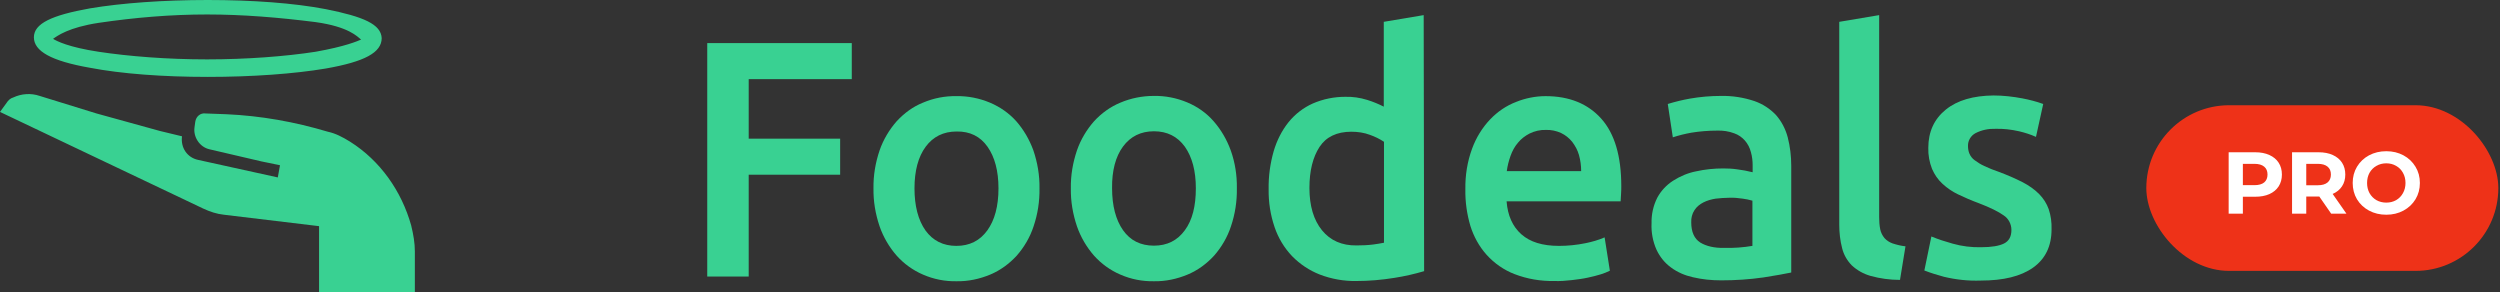 <svg width="171" height="20" viewBox="0 0 171 20" fill="none" xmlns="http://www.w3.org/2000/svg">
<rect x="0" y="0" width="171" height="20" fill="#333333" stroke="none"/>
<g clip-path="url(#clip0_1_7148)">
<path d="M28.376 17.188V20H21.824V15.469L15.322 14.688C14.818 14.636 14.364 14.479 13.911 14.271L0 7.656L0.454 7.031C0.554 6.875 0.706 6.719 0.907 6.667C1.462 6.406 2.117 6.354 2.722 6.563L6.603 7.761L10.937 8.958L12.449 9.323C12.348 10.104 12.802 10.781 13.558 10.938L19.001 12.136L19.152 11.302L17.892 11.042L14.314 10.208C13.659 10.052 13.205 9.375 13.306 8.698L13.356 8.333C13.407 7.969 13.709 7.708 14.062 7.761L15.473 7.813C17.842 7.917 20.16 8.333 22.428 9.011C22.932 9.115 23.436 9.375 23.94 9.688C26.007 10.99 27.468 13.073 28.124 15.417C28.275 16.042 28.376 16.615 28.376 17.188Z" fill="#39D192"/>
<path d="M22.277 0.625C20.11 0.208 17.237 0 14.213 0C11.189 0 8.316 0.208 6.149 0.573C3.528 1.042 2.318 1.615 2.318 2.552C2.318 3.49 3.478 4.167 6.149 4.635C8.316 5.052 11.189 5.26 14.213 5.26C17.237 5.26 20.11 5.052 22.277 4.688C24.948 4.219 26.108 3.594 26.108 2.604C26.057 1.667 24.898 1.146 22.277 0.625ZM21.572 3.542C19.556 3.854 16.884 4.062 14.163 4.062C11.441 4.062 8.82 3.854 6.754 3.542C4.687 3.229 3.881 2.812 3.629 2.656C3.931 2.448 4.687 1.875 6.754 1.562C9.223 1.198 11.693 0.99 14.163 0.99C16.632 0.99 19.102 1.198 21.572 1.51C23.84 1.823 24.445 2.5 24.697 2.708C24.445 2.812 23.638 3.177 21.572 3.542Z" fill="#39D192"/>
<path d="M48.376 18.915V2.948H58.261V5.413H51.211V9.485H57.466V11.95H51.211V18.915H48.376Z" fill="#39D192"/>
<path d="M71.101 12.883C71.116 13.771 70.981 14.644 70.696 15.486C70.456 16.221 70.051 16.91 69.541 17.491C69.031 18.043 68.431 18.486 67.741 18.777C67.006 19.084 66.226 19.252 65.431 19.237C64.636 19.252 63.856 19.099 63.121 18.777C62.446 18.486 61.831 18.043 61.336 17.491C60.826 16.91 60.421 16.221 60.166 15.486C59.881 14.644 59.731 13.771 59.746 12.883C59.731 11.995 59.881 11.123 60.166 10.281C60.421 9.546 60.826 8.872 61.336 8.29C61.846 7.739 62.446 7.295 63.136 7.02C63.856 6.714 64.636 6.56 65.416 6.576C66.196 6.56 66.976 6.714 67.711 7.02C68.401 7.311 69.016 7.739 69.511 8.29C70.021 8.872 70.411 9.546 70.681 10.281C70.966 11.123 71.116 11.995 71.101 12.883ZM68.296 12.883C68.296 11.689 68.041 10.74 67.546 10.036C67.051 9.331 66.346 8.979 65.431 8.995C64.531 8.995 63.826 9.347 63.316 10.036C62.806 10.725 62.551 11.689 62.551 12.883C62.551 14.093 62.806 15.057 63.301 15.761C63.811 16.466 64.516 16.818 65.416 16.818C66.316 16.818 67.021 16.466 67.531 15.761C68.041 15.057 68.296 14.093 68.296 12.883Z" fill="#39D192"/>
<path d="M84.601 12.883C84.616 13.771 84.481 14.644 84.196 15.486C83.956 16.221 83.551 16.91 83.041 17.491C82.531 18.043 81.931 18.487 81.241 18.777C80.506 19.084 79.726 19.252 78.931 19.237C78.136 19.252 77.356 19.099 76.621 18.777C75.946 18.487 75.331 18.043 74.836 17.491C74.326 16.91 73.921 16.221 73.666 15.486C73.381 14.644 73.231 13.771 73.246 12.883C73.231 11.995 73.381 11.123 73.666 10.281C73.921 9.546 74.326 8.872 74.836 8.291C75.346 7.739 75.961 7.295 76.636 7.02C77.356 6.714 78.136 6.561 78.916 6.561C79.696 6.545 80.476 6.698 81.211 7.005C81.901 7.295 82.516 7.724 83.011 8.291C83.521 8.872 83.911 9.546 84.181 10.281C84.481 11.123 84.616 11.995 84.601 12.883ZM81.796 12.883C81.796 11.689 81.541 10.74 81.046 10.036C80.536 9.332 79.831 8.979 78.931 8.979C78.031 8.979 77.326 9.332 76.816 10.021C76.306 10.709 76.051 11.674 76.066 12.868C76.066 14.078 76.321 15.042 76.816 15.746C77.311 16.451 78.016 16.803 78.931 16.803C79.831 16.803 80.536 16.451 81.046 15.746C81.556 15.057 81.796 14.093 81.796 12.883Z" fill="#39D192"/>
<path d="M97.41 18.547C96.735 18.747 96.06 18.9 95.37 19.007C94.515 19.145 93.645 19.221 92.775 19.221C91.92 19.236 91.065 19.083 90.27 18.777C89.565 18.502 88.92 18.073 88.38 17.522C87.84 16.955 87.435 16.282 87.18 15.532C86.895 14.69 86.76 13.817 86.775 12.929C86.76 12.056 86.88 11.184 87.12 10.342C87.33 9.622 87.675 8.933 88.14 8.352C88.59 7.8 89.145 7.372 89.79 7.081C90.495 6.775 91.245 6.622 92.01 6.622C92.52 6.606 93.03 6.683 93.525 6.836C93.915 6.958 94.29 7.111 94.65 7.295V1.493L97.38 1.034L97.41 18.547ZM89.565 12.852C89.565 14.077 89.85 15.042 90.42 15.746C90.99 16.45 91.785 16.802 92.79 16.787C93.165 16.787 93.54 16.772 93.915 16.726C94.17 16.695 94.41 16.649 94.665 16.603V9.699C94.365 9.5 94.05 9.347 93.705 9.224C93.3 9.071 92.865 9.01 92.43 9.01C91.44 9.01 90.705 9.362 90.255 10.051C89.805 10.74 89.565 11.674 89.565 12.852Z" fill="#39D192"/>
<path d="M100.231 12.944C100.216 11.995 100.365 11.046 100.695 10.158C100.965 9.423 101.385 8.734 101.925 8.168C102.42 7.647 103.02 7.234 103.695 6.974C104.34 6.713 105.03 6.576 105.72 6.576C107.34 6.576 108.616 7.096 109.531 8.122C110.446 9.148 110.896 10.694 110.896 12.73C110.896 12.883 110.896 13.052 110.881 13.251C110.866 13.45 110.866 13.618 110.851 13.771H103.05C103.125 14.736 103.456 15.486 104.056 16.021C104.656 16.557 105.511 16.818 106.636 16.818C107.251 16.818 107.851 16.756 108.451 16.634C108.901 16.542 109.336 16.42 109.756 16.236L110.115 18.517C109.92 18.609 109.711 18.701 109.501 18.762C109.201 18.854 108.901 18.93 108.601 18.992C108.256 19.068 107.896 19.114 107.506 19.16C107.101 19.206 106.711 19.236 106.306 19.221C105.376 19.236 104.46 19.083 103.59 18.747C102.87 18.471 102.211 18.012 101.686 17.43C101.176 16.864 100.8 16.175 100.575 15.455C100.335 14.644 100.216 13.802 100.231 12.944ZM108.151 11.704C108.151 11.337 108.106 10.97 108.001 10.602C107.911 10.28 107.746 9.974 107.536 9.699C107.326 9.439 107.071 9.24 106.786 9.102C106.456 8.949 106.096 8.872 105.736 8.887C105.361 8.872 104.97 8.964 104.625 9.132C104.325 9.285 104.041 9.5 103.831 9.76C103.606 10.02 103.44 10.326 103.32 10.663C103.2 11 103.11 11.352 103.065 11.704H108.151Z" fill="#39D192"/>
<path d="M117.721 6.561C118.501 6.546 119.266 6.668 120.001 6.913C120.571 7.112 121.066 7.433 121.486 7.877C121.861 8.306 122.131 8.827 122.281 9.393C122.446 10.036 122.521 10.679 122.521 11.337V18.64C122.101 18.732 121.471 18.839 120.616 18.977C119.656 19.114 118.696 19.176 117.736 19.176C117.076 19.176 116.431 19.114 115.786 18.961C115.246 18.839 114.736 18.625 114.286 18.288C113.866 17.982 113.536 17.568 113.311 17.094C113.056 16.527 112.936 15.899 112.966 15.272C112.951 14.659 113.086 14.062 113.356 13.527C113.611 13.052 113.986 12.654 114.436 12.363C114.916 12.057 115.456 11.827 116.011 11.72C116.626 11.582 117.241 11.521 117.871 11.521C118.186 11.521 118.501 11.536 118.816 11.582C119.176 11.628 119.521 11.69 119.881 11.781V11.322C119.881 11.016 119.851 10.71 119.761 10.403C119.611 9.806 119.191 9.317 118.621 9.118C118.246 8.98 117.856 8.918 117.451 8.934C116.866 8.934 116.281 8.98 115.711 9.072C115.276 9.148 114.841 9.255 114.421 9.393L114.076 7.112C114.571 6.959 115.081 6.836 115.591 6.745C116.296 6.622 117.001 6.561 117.721 6.561ZM117.946 16.956C118.591 16.971 119.236 16.925 119.866 16.818V13.726C119.656 13.664 119.431 13.618 119.206 13.588C118.891 13.542 118.576 13.511 118.261 13.527C117.961 13.527 117.646 13.557 117.346 13.588C117.061 13.634 116.776 13.71 116.506 13.848C116.266 13.971 116.056 14.139 115.906 14.369C115.741 14.614 115.666 14.92 115.681 15.211C115.681 15.869 115.891 16.328 116.296 16.588C116.701 16.833 117.241 16.971 117.946 16.956Z" fill="#39D192"/>
<path d="M129.96 19.145C129.27 19.145 128.595 19.053 127.935 18.869C127.455 18.731 127.02 18.486 126.66 18.149C126.345 17.828 126.105 17.415 126 16.971C125.865 16.45 125.805 15.914 125.805 15.363V1.493L128.535 1.034V14.843C128.535 15.133 128.55 15.409 128.61 15.7C128.655 15.914 128.76 16.113 128.895 16.282C129.045 16.45 129.24 16.573 129.45 16.649C129.735 16.741 130.035 16.818 130.335 16.848L129.96 19.145Z" fill="#39D192"/>
<path d="M135.511 16.91C136.231 16.91 136.756 16.818 137.086 16.65C137.416 16.481 137.581 16.175 137.581 15.731C137.581 15.333 137.386 14.95 137.056 14.736C136.696 14.476 136.111 14.185 135.301 13.879C134.836 13.71 134.386 13.511 133.936 13.297C133.546 13.113 133.186 12.868 132.856 12.562C132.556 12.287 132.316 11.934 132.151 11.552C131.971 11.092 131.881 10.603 131.896 10.113C131.896 9.01 132.301 8.138 133.096 7.495C133.891 6.852 134.986 6.546 136.351 6.53C137.011 6.53 137.686 6.607 138.331 6.729C138.811 6.821 139.291 6.944 139.756 7.112L139.261 9.363C138.886 9.194 138.496 9.072 138.106 8.98C137.566 8.857 137.026 8.796 136.486 8.811C136.021 8.796 135.556 8.888 135.136 9.102C134.806 9.271 134.596 9.623 134.611 9.99C134.611 10.174 134.641 10.358 134.716 10.526C134.791 10.694 134.911 10.848 135.061 10.955C135.271 11.108 135.481 11.246 135.721 11.353C136.051 11.506 136.381 11.644 136.711 11.751C137.281 11.965 137.821 12.195 138.361 12.47C138.766 12.685 139.156 12.945 139.486 13.282C139.771 13.573 139.996 13.925 140.131 14.307C140.281 14.751 140.341 15.211 140.326 15.685C140.326 16.834 139.906 17.706 139.066 18.303C138.226 18.9 137.041 19.191 135.481 19.191C134.641 19.222 133.786 19.13 132.961 18.931C132.511 18.808 132.061 18.671 131.626 18.502L132.106 16.175C132.586 16.374 133.066 16.527 133.561 16.665C134.206 16.849 134.866 16.925 135.511 16.91Z" fill="#39D192"/>
</g>
<rect x="146.808" y="7.198" width="24.078" height="11.331" rx="5.666" fill="#EE3218"/>
<path d="M154.258 10.415C154.63 10.415 154.952 10.477 155.224 10.601C155.5 10.725 155.712 10.901 155.86 11.129C156.008 11.357 156.082 11.627 156.082 11.939C156.082 12.247 156.008 12.517 155.86 12.749C155.712 12.977 155.5 13.153 155.224 13.277C154.952 13.397 154.63 13.457 154.258 13.457H153.412V14.615H152.44V10.415H154.258ZM154.204 12.665C154.496 12.665 154.718 12.603 154.87 12.479C155.022 12.351 155.098 12.171 155.098 11.939C155.098 11.703 155.022 11.523 154.87 11.399C154.718 11.271 154.496 11.207 154.204 11.207H153.412V12.665H154.204ZM159.452 14.615L158.642 13.445H158.594H157.748V14.615H156.776V10.415H158.594C158.966 10.415 159.288 10.477 159.56 10.601C159.836 10.725 160.048 10.901 160.196 11.129C160.344 11.357 160.418 11.627 160.418 11.939C160.418 12.251 160.342 12.521 160.19 12.749C160.042 12.973 159.83 13.145 159.554 13.265L160.496 14.615H159.452ZM159.434 11.939C159.434 11.703 159.358 11.523 159.206 11.399C159.054 11.271 158.832 11.207 158.54 11.207H157.748V12.671H158.54C158.832 12.671 159.054 12.607 159.206 12.479C159.358 12.351 159.434 12.171 159.434 11.939ZM163.222 14.687C162.786 14.687 162.392 14.593 162.04 14.405C161.692 14.217 161.418 13.959 161.218 13.631C161.022 13.299 160.924 12.927 160.924 12.515C160.924 12.103 161.022 11.733 161.218 11.405C161.418 11.073 161.692 10.813 162.04 10.625C162.392 10.437 162.786 10.343 163.222 10.343C163.658 10.343 164.05 10.437 164.398 10.625C164.746 10.813 165.02 11.073 165.22 11.405C165.42 11.733 165.52 12.103 165.52 12.515C165.52 12.927 165.42 13.299 165.22 13.631C165.02 13.959 164.746 14.217 164.398 14.405C164.05 14.593 163.658 14.687 163.222 14.687ZM163.222 13.859C163.47 13.859 163.694 13.803 163.894 13.691C164.094 13.575 164.25 13.415 164.362 13.211C164.478 13.007 164.536 12.775 164.536 12.515C164.536 12.255 164.478 12.023 164.362 11.819C164.25 11.615 164.094 11.457 163.894 11.345C163.694 11.229 163.47 11.171 163.222 11.171C162.974 11.171 162.75 11.229 162.55 11.345C162.35 11.457 162.192 11.615 162.076 11.819C161.964 12.023 161.908 12.255 161.908 12.515C161.908 12.775 161.964 13.007 162.076 13.211C162.192 13.415 162.35 13.575 162.55 13.691C162.75 13.803 162.974 13.859 163.222 13.859Z" fill="white"/>
<defs>
<clipPath id="clip0_1_7148">
<rect width="141" height="20" fill="white"/>
</clipPath>
</defs>
</svg>
